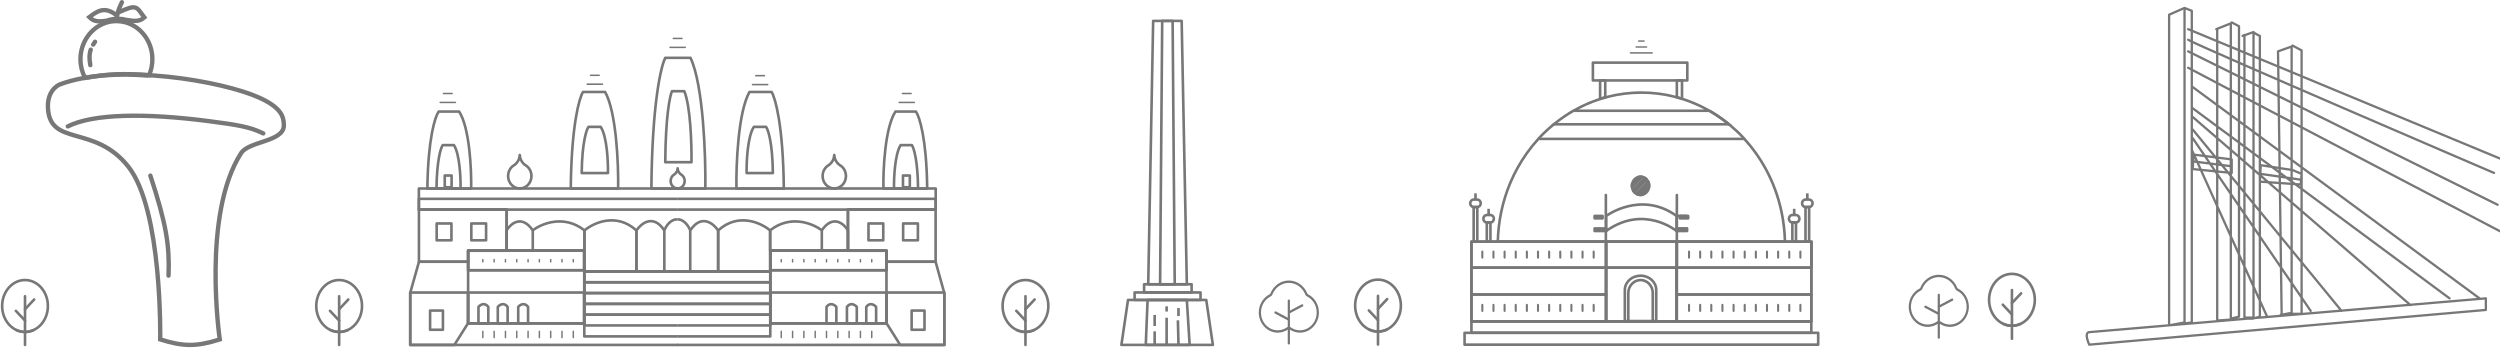 <svg width="1899" height="264" viewBox="0 0 1899 264" fill="none" xmlns="http://www.w3.org/2000/svg">
    <path
        d="M993.484 223.492C993.293 223.396 993.142 223.229 993.061 223.021C991.901 220.076 989.948 217.56 987.447 215.791C984.947 214.022 982.011 213.078 979.008 213.078C976.005 213.078 973.069 214.022 970.568 215.791C968.068 217.56 966.115 220.076 964.955 223.021C964.874 223.229 964.723 223.396 964.532 223.492C962.041 224.716 959.93 226.67 958.446 229.124C956.962 231.578 956.166 234.431 956.152 237.349C956.131 245.598 962.42 252.48 970.171 252.689C972.99 252.768 975.769 251.961 978.159 250.369V260.795C978.159 261.033 978.248 261.262 978.407 261.431C978.566 261.6 978.781 261.695 979.006 261.695C979.23 261.695 979.445 261.6 979.604 261.431C979.763 261.262 979.852 261.033 979.852 260.795V250.369C982.134 251.893 984.775 252.699 987.47 252.694H987.842C995.592 252.484 1001.88 245.603 1001.86 237.353C1001.85 234.435 1001.05 231.582 999.568 229.127C998.085 226.672 995.974 224.717 993.484 223.492ZM987.798 250.893C985.177 250.972 982.599 250.177 980.423 248.621C980.245 248.495 980.053 248.393 979.852 248.317V237.947L989.542 232.797C989.743 232.69 989.895 232.502 989.966 232.276C990.037 232.049 990.021 231.802 989.92 231.588C989.82 231.374 989.644 231.212 989.431 231.136C989.218 231.061 988.985 231.078 988.784 231.185L979.852 235.936V228.39C979.852 228.152 979.763 227.923 979.604 227.754C979.445 227.585 979.23 227.49 979.006 227.49C978.781 227.49 978.566 227.585 978.407 227.754C978.248 227.923 978.159 228.152 978.159 228.39V241.336L969.227 236.586C969.026 236.479 968.794 236.462 968.581 236.537C968.368 236.613 968.191 236.775 968.091 236.989C967.99 237.202 967.974 237.45 968.045 237.676C968.116 237.903 968.269 238.09 968.47 238.197L978.159 243.348V248.317C977.958 248.393 977.766 248.495 977.588 248.621C975.413 250.178 972.834 250.973 970.213 250.893C967.345 250.817 964.586 249.709 962.386 247.751C960.186 245.793 958.674 243.101 958.096 240.112C957.519 237.124 957.911 234.016 959.207 231.294C960.504 228.572 962.629 226.398 965.236 225.125C965.81 224.842 966.264 224.34 966.506 223.719C967.537 221.099 969.273 218.862 971.495 217.289C973.718 215.716 976.329 214.876 978.999 214.876C981.67 214.876 984.28 215.716 986.503 217.289C988.726 218.862 990.462 221.099 991.493 223.719C991.735 224.34 992.188 224.842 992.762 225.125C995.369 226.398 997.494 228.571 998.79 231.291C1000.09 234.011 1000.48 237.118 999.904 240.106C999.329 243.094 997.819 245.786 995.62 247.745C993.422 249.704 990.665 250.814 987.798 250.893Z"
        fill="#777777" />
    <path
        d="M1046.73 251.838C1056.33 251.838 1064.11 243.012 1064.11 232.124C1064.11 221.236 1056.33 212.41 1046.73 212.41C1037.13 212.41 1029.35 221.236 1029.35 232.124C1029.35 243.012 1037.13 251.838 1046.73 251.838Z"
        stroke="#777777" stroke-width="2" />
    <path d="M1046.73 224.731V251.838" stroke="#777777" stroke-width="2" stroke-linecap="round"
        stroke-linejoin="round" />
    <path
        d="M1053.68 250.198C1051.51 251.28 1049.13 251.839 1046.73 251.838C1044.33 251.839 1041.96 251.279 1039.78 250.198"
        stroke="#777777" stroke-width="2" />
    <path d="M1046.73 251.838V261.695M1046.73 234.588L1053.68 227.195M1046.73 243.213L1039.78 235.82" stroke="#777777"
        stroke-width="2" stroke-linecap="round" stroke-linejoin="round" />
    <path
        d="M1487.19 219.114C1487 219.019 1486.84 218.851 1486.76 218.644C1485.6 215.698 1483.65 213.183 1481.15 211.414C1478.65 209.645 1475.71 208.701 1472.71 208.701C1469.71 208.701 1466.77 209.645 1464.27 211.414C1461.77 213.183 1459.82 215.698 1458.66 218.644C1458.58 218.851 1458.43 219.019 1458.23 219.114C1455.74 220.338 1453.63 222.292 1452.15 224.746C1450.66 227.2 1449.87 230.053 1449.86 232.971C1449.83 241.221 1456.12 248.102 1463.87 248.312C1466.69 248.391 1469.47 247.584 1471.86 245.991V256.417C1471.86 256.656 1471.95 256.885 1472.11 257.054C1472.27 257.222 1472.48 257.317 1472.71 257.317C1472.93 257.317 1473.15 257.222 1473.31 257.054C1473.47 256.885 1473.56 256.656 1473.56 256.417V245.991C1475.84 247.515 1478.48 248.321 1481.17 248.316H1481.55C1489.29 248.107 1495.58 241.225 1495.56 232.976C1495.55 230.058 1494.75 227.204 1493.27 224.749C1491.79 222.294 1489.68 220.339 1487.19 219.114ZM1481.5 246.516C1478.88 246.594 1476.3 245.8 1474.13 244.243C1473.95 244.117 1473.76 244.015 1473.56 243.939V233.57L1483.24 228.419C1483.45 228.312 1483.6 228.125 1483.67 227.898C1483.74 227.672 1483.72 227.424 1483.62 227.211C1483.52 226.997 1483.35 226.834 1483.13 226.759C1482.92 226.683 1482.69 226.701 1482.49 226.808L1473.56 231.558V224.013C1473.56 223.774 1473.47 223.545 1473.31 223.376C1473.15 223.208 1472.93 223.113 1472.71 223.113C1472.48 223.113 1472.27 223.208 1472.11 223.376C1471.95 223.545 1471.86 223.774 1471.86 224.013V236.959L1462.93 232.208C1462.73 232.102 1462.5 232.084 1462.28 232.16C1462.07 232.235 1461.89 232.398 1461.79 232.611C1461.69 232.825 1461.68 233.072 1461.75 233.299C1461.82 233.525 1461.97 233.713 1462.17 233.82L1471.86 238.971V243.939C1471.66 244.015 1471.47 244.117 1471.29 244.243C1469.12 245.801 1466.54 246.595 1463.92 246.516C1461.05 246.439 1458.29 245.331 1456.09 243.374C1453.89 241.416 1452.38 238.723 1451.8 235.735C1451.22 232.746 1451.61 229.638 1452.91 226.916C1454.21 224.195 1456.33 222.021 1458.94 220.748C1459.51 220.465 1459.97 219.963 1460.21 219.341C1461.24 216.722 1462.98 214.485 1465.2 212.911C1467.42 211.338 1470.03 210.498 1472.7 210.498C1475.37 210.498 1477.98 211.338 1480.21 212.911C1482.43 214.485 1484.17 216.722 1485.2 219.341C1485.44 219.963 1485.89 220.465 1486.47 220.748C1489.07 222.02 1491.2 224.193 1492.49 226.913C1493.79 229.634 1494.18 232.741 1493.61 235.729C1493.03 238.716 1491.52 241.409 1489.32 243.368C1487.13 245.326 1484.37 246.436 1481.5 246.516Z"
        fill="#777777" />
    <path
        d="M1528.27 247.46C1537.87 247.46 1545.65 238.634 1545.65 227.746C1545.65 216.859 1537.87 208.032 1528.27 208.032C1518.68 208.032 1510.9 216.859 1510.9 227.746C1510.9 238.634 1518.68 247.46 1528.27 247.46Z"
        stroke="#777777" stroke-width="2" />
    <path d="M1528.27 220.353V247.46" stroke="#777777" stroke-width="2" stroke-linecap="round"
        stroke-linejoin="round" />
    <path
        d="M1535.23 245.82C1533.05 246.901 1530.68 247.461 1528.27 247.46C1525.87 247.461 1523.5 246.901 1521.32 245.82"
        stroke="#777777" stroke-width="2" />
    <path d="M1528.27 247.46V257.317M1528.27 230.21L1535.23 222.818M1528.27 238.835L1521.32 231.442" stroke="#777777"
        stroke-width="2" stroke-linecap="round" stroke-linejoin="round" />
    <path
        d="M778.943 252.138C788.541 252.138 796.322 243.312 796.322 232.424C796.322 221.537 788.541 212.71 778.943 212.71C769.345 212.71 761.563 221.537 761.563 232.424C761.563 243.312 769.345 252.138 778.943 252.138Z"
        stroke="#777777" stroke-width="2" />
    <path d="M778.943 225.031V252.138" stroke="#777777" stroke-width="2" stroke-linecap="round"
        stroke-linejoin="round" />
    <path
        d="M785.894 250.498C783.718 251.579 781.345 252.139 778.942 252.138C776.54 252.139 774.167 251.579 771.99 250.498"
        stroke="#777777" stroke-width="2" />
    <path d="M778.942 252.138V261.995M778.942 234.888L785.894 227.496M778.942 243.513L771.99 236.12" stroke="#777777"
        stroke-width="2" stroke-linecap="round" stroke-linejoin="round" />
    <path
        d="M257.613 252.143C267.211 252.143 274.992 243.317 274.992 232.429C274.992 221.542 267.211 212.716 257.613 212.716C248.014 212.716 240.233 221.542 240.233 232.429C240.233 243.317 248.014 252.143 257.613 252.143Z"
        stroke="#777777" stroke-width="2" />
    <path d="M257.613 225.037V252.143" stroke="#777777" stroke-width="2" stroke-linecap="round"
        stroke-linejoin="round" />
    <path
        d="M264.565 250.503C262.388 251.585 260.015 252.145 257.613 252.143C255.211 252.144 252.838 251.585 250.661 250.503"
        stroke="#777777" stroke-width="2" />
    <path d="M257.613 252.143V262M257.613 234.893L264.565 227.501M257.613 243.518L250.661 236.126" stroke="#777777"
        stroke-width="2" stroke-linecap="round" stroke-linejoin="round" />
    <path
        d="M19.001 252.143C28.599 252.143 36.38 243.317 36.38 232.429C36.38 221.542 28.599 212.716 19.001 212.716C9.402 212.716 1.621 221.542 1.621 232.429C1.621 243.317 9.402 252.143 19.001 252.143Z"
        stroke="#777777" stroke-width="2" />
    <path d="M19 225.037V252.143" stroke="#777777" stroke-width="2" stroke-linecap="round"
        stroke-linejoin="round" />
    <path
        d="M25.952 250.503C23.776 251.585 21.403 252.145 19.001 252.143C16.598 252.145 14.225 251.585 12.049 250.503"
        stroke="#777777" stroke-width="2" />
    <path d="M19.001 252.143V262M19.001 234.894L25.952 227.501M19.001 243.518L12.049 236.126" stroke="#777777"
        stroke-width="2" stroke-linecap="round" stroke-linejoin="round" />
    <path
        d="M88.54 14.296C88.883 14.283 89.228 14.276 89.575 14.276C91.878 14.276 94.115 14.578 96.252 15.148C102.898 16.281 106.164 16.304 109.662 13.244C103.409 5.205 104.506 2.625 89.492 9.646M88.54 14.296C85.91 14.4 83.376 14.898 80.987 15.736C74.071 16.724 71.078 16.253 67.833 12.987C76.16 6.548 80.8 5.671 88.993 11.853M88.54 14.296C88.691 13.422 88.839 12.616 88.993 11.853M88.993 11.853C89.149 11.082 89.311 10.355 89.492 9.646M89.492 9.646C90.129 7.15 90.992 4.878 92.581 1.69"
        stroke="#777777" stroke-width="3.326" stroke-linecap="round" />
    <path
        d="M70.781 33.871C71.2 33.175 71.672 32.461 72.199 31.718M68.926 37.727C67.705 41.203 67.763 44.656 68.604 49.47M64.59 59.099C62.383 54.922 61.124 50.104 61.124 44.976C61.124 32.17 68.971 21.306 79.846 17.491C82.235 16.653 84.769 16.155 87.398 16.051C87.742 16.037 88.087 16.03 88.434 16.03C90.737 16.03 92.975 16.333 95.112 16.902C106.966 20.06 115.743 31.431 115.743 44.976C115.743 49.307 114.846 53.417 113.237 57.106C92.959 55.633 82.345 56.131 64.59 59.099Z"
        stroke="#777777" stroke-width="3.326" stroke-linecap="round" />
    <path
        d="M51.53 95.998C70.448 86.448 109.723 85.595 159.464 92.126C180.501 94.889 189.814 96.353 199.964 101.329M114.223 133.401C126.209 169.986 128.924 186.204 128.022 209.355M63.264 59.387C81.019 56.419 91.633 55.921 111.911 57.394M36.386 80.9C36.246 74.237 38.714 67.499 45.178 64.224C89.12 47.568 169.429 61.63 197.082 74.245C214.003 81.963 215.62 88.857 215.62 95.496C215.225 107.756 189.045 107.134 183.135 116.332C153.096 163.088 166.927 257.828 166.927 257.828C149.274 263.401 139.351 263.378 121.695 257.828C121.695 257.828 123.454 159.582 97.565 126.7C71.677 93.817 37.039 112.112 36.386 80.9Z"
        stroke="#777777" stroke-width="3.326" stroke-linecap="round" />
    <path
        d="M524.499 43.924C534.333 64.738 536.109 118.806 535.767 143.238H494.792C495.338 78.597 502.076 50.095 505.377 43.924H524.499Z"
        stroke="#777777" stroke-width="2" stroke-linejoin="round" />
    <path
        d="M519.774 69.269C524.558 80.571 525.422 109.931 525.256 123.199H505.322C505.588 88.097 508.866 72.619 510.471 69.269H519.774Z"
        stroke="#777777" stroke-width="2" stroke-linejoin="round" />
    <rect x="508.37" y="35.378" width="12.748" height="1.179" rx="0.589" fill="#777777" />
    <rect x="445.464" y="63.374" width="12.748" height="1.179" rx="0.589" fill="#777777" />
    <rect x="571" y="63.669" width="12.748" height="1.179" rx="0.589" fill="#777777" />
    <rect x="355.573" y="190.297" width="88.24" height="55.352" stroke="#777777" stroke-width="2"
        stroke-linejoin="round" />
    <rect x="355.573" y="222.202" width="88.059" height="23.447" stroke="#777777" stroke-width="2"
        stroke-linejoin="round" />
    <rect x="355.573" y="190.297" width="88.059" height="14.985" stroke="#777777" stroke-width="2"
        stroke-linejoin="round" />
    <path d="M318.235 198.818V159.207H384.9V190.489H355.658V198.818H318.235Z" stroke="#777777" stroke-width="2"
        stroke-linejoin="round" />
    <rect x="331.697" y="169.738" width="11.218" height="12.798" stroke="#777777" stroke-width="2"
        stroke-linejoin="round" />
    <rect x="358.016" y="169.738" width="11.218" height="12.798" stroke="#777777" stroke-width="2"
        stroke-linejoin="round" />
    <path d="M514.529 255.519H443.826V190.299H384.776V159.168H318.178V143.184H514.529" stroke="#777777" stroke-width="2"
        stroke-linejoin="round" />
    <path d="M514.529 151.036H318.178V159.208H514.529" stroke="#777777" stroke-width="2" stroke-linejoin="round" />
    <path d="M514.499 206.204H443.84V214.405H514.499" stroke="#777777" stroke-width="2" stroke-linejoin="round" />
    <path d="M514.499 214.404H443.84V222.605H514.499" stroke="#777777" stroke-width="2" stroke-linejoin="round" />
    <path d="M514.499 222.605H443.84V230.806H514.499" stroke="#777777" stroke-width="2" stroke-linejoin="round" />
    <path d="M514.499 230.805H443.84V239.006H514.499" stroke="#777777" stroke-width="2" stroke-linejoin="round" />
    <path d="M514.499 239.005H443.84V247.206H514.499" stroke="#777777" stroke-width="2" stroke-linejoin="round" />
    <rect x="326.686" y="235.906" width="9.768" height="14.575" stroke="#777777" stroke-width="2"
        stroke-linejoin="round" />
    <path
        d="M404.693 174.981V190.333M404.693 174.981C396.243 162.699 387.93 169.864 384.83 174.981V190.333H404.693M404.693 174.981C411.309 169.864 428.42 162.699 443.939 174.981V190.333H404.693"
        stroke="#777777" stroke-width="2" stroke-linejoin="round" />
    <path d="M483.43 175.065C468.243 161.156 450.775 169.27 443.939 175.065V206.156H483.43V175.065Z" stroke="#777777"
        stroke-width="2" stroke-linejoin="round" />
    <path
        d="M504.629 175.066C496.204 162.217 486.985 169.712 483.429 175.066V206.157H504.629M504.629 175.066V206.157M504.629 175.066C505.691 172.168 509.146 166.431 514.467 166.667M504.629 206.157H514.467"
        stroke="#777777" stroke-width="2" stroke-linejoin="round" />
    <path
        d="M514.744 262.002H311.612C311.612 249.821 311.612 224.841 311.612 222.365L318.263 198.789H355.675V205.272H443.939V206.157H514.467"
        stroke="#777777" stroke-width="2" stroke-linejoin="round" />
    <path d="M355.536 222.217H311.612V262.002H345.144L355.536 245.499V222.217Z" stroke="#777777" stroke-width="2"
        stroke-linejoin="round" />
    <path d="M363.434 233.121V245.646H370.916V233.121C368.145 229.349 364.773 231.549 363.434 233.121Z" stroke="#777777"
        stroke-width="2" stroke-linejoin="round" />
    <path d="M378.122 233.121V245.646H385.604V233.121C382.833 229.349 379.461 231.549 378.122 233.121Z" stroke="#777777"
        stroke-width="2" stroke-linejoin="round" />
    <path d="M393.641 233.121V245.646H401.123V233.121C398.352 229.349 394.98 231.549 393.641 233.121Z" stroke="#777777"
        stroke-width="2" stroke-linejoin="round" />
    <rect x="366.206" y="251.098" width="1.109" height="5.894" rx="0.554" fill="#777777" />
    <rect x="374.796" y="251.098" width="1.109" height="5.894" rx="0.554" fill="#777777" />
    <rect x="383.387" y="251.098" width="1.109" height="5.894" rx="0.554" fill="#777777" />
    <rect x="391.978" y="251.098" width="1.109" height="5.894" rx="0.554" fill="#777777" />
    <rect x="400.569" y="251.098" width="1.109" height="5.894" rx="0.554" fill="#777777" />
    <rect x="409.16" y="251.098" width="1.109" height="5.894" rx="0.554" fill="#777777" />
    <rect x="417.751" y="251.098" width="1.109" height="5.894" rx="0.554" fill="#777777" />
    <rect x="426.342" y="251.098" width="1.109" height="5.894" rx="0.554" fill="#777777" />
    <rect x="434.932" y="251.098" width="1.109" height="5.894" rx="0.554" fill="#777777" />
    <rect x="366.206" y="196.579" width="1.109" height="2.947" rx="0.554" fill="#777777" />
    <rect x="374.796" y="196.579" width="1.109" height="2.947" rx="0.554" fill="#777777" />
    <rect x="383.387" y="196.579" width="1.109" height="2.947" rx="0.554" fill="#777777" />
    <rect x="391.978" y="196.579" width="1.109" height="2.947" rx="0.554" fill="#777777" />
    <rect x="400.569" y="196.579" width="1.109" height="2.947" rx="0.554" fill="#777777" />
    <rect x="409.16" y="196.579" width="1.109" height="2.947" rx="0.554" fill="#777777" />
    <rect x="417.751" y="196.579" width="1.109" height="2.947" rx="0.554" fill="#777777" />
    <rect x="426.342" y="196.579" width="1.109" height="2.947" rx="0.554" fill="#777777" />
    <rect x="434.932" y="196.579" width="1.109" height="2.947" rx="0.554" fill="#777777" />
    <path
        d="M348.747 84.74C356.728 96.999 358.169 128.847 357.892 143.238H324.637C325.08 105.162 330.549 88.374 333.228 84.74H348.747Z"
        stroke="#777777" stroke-width="2" stroke-linejoin="round" />
    <path
        d="M459.641 69.857C468.279 85.236 469.839 125.185 469.539 143.238H433.547C434.027 95.476 439.945 74.417 442.845 69.857H459.641Z"
        stroke="#777777" stroke-width="2" stroke-linejoin="round" />
    <path
        d="M344.813 110.231C349.199 117.149 349.99 135.118 349.838 143.238H331.565C331.809 121.755 334.814 112.282 336.286 110.231H344.813Z"
        stroke="#777777" stroke-width="2" stroke-linejoin="round" />
    <path
        d="M456.313 96.381C461.097 103.73 461.961 122.822 461.795 131.45H441.86C442.126 108.624 445.404 98.56 447.01 96.381H456.313Z"
        stroke="#777777" stroke-width="2" stroke-linejoin="round" />
    <rect x="337.83" y="133.334" width="5.205" height="8.904" stroke="#777777" stroke-width="2"
        stroke-linejoin="round" />
    <rect x="333.781" y="77.225" width="12.748" height="1.179" rx="0.589" fill="#777777" />
    <rect x="336.276" y="70.447" width="7.759" height="1.179" rx="0.589" fill="#777777" />
    <rect width="88.24" height="55.352" transform="matrix(-1 0 0 1 673.362 190.297)" stroke="#777777"
        stroke-width="2" stroke-linejoin="round" />
    <rect width="88.059" height="23.447" transform="matrix(-1 0 0 1 673.362 222.202)" stroke="#777777"
        stroke-width="2" stroke-linejoin="round" />
    <rect width="88.059" height="14.985" transform="matrix(-1 0 0 1 673.362 190.297)" stroke="#777777"
        stroke-width="2" stroke-linejoin="round" />
    <path d="M710.699 198.818V159.207H644.035V190.489H673.277V198.818H710.699Z" stroke="#777777" stroke-width="2"
        stroke-linejoin="round" />
    <rect width="11.218" height="12.798" transform="matrix(-1 0 0 1 697.238 169.738)" stroke="#777777"
        stroke-width="2" stroke-linejoin="round" />
    <rect width="11.218" height="12.798" transform="matrix(-1 0 0 1 670.919 169.738)" stroke="#777777"
        stroke-width="2" stroke-linejoin="round" />
    <path d="M514.407 255.519H585.11V190.299H644.16V159.168H710.757V143.184H514.407" stroke="#777777" stroke-width="2"
        stroke-linejoin="round" />
    <path d="M514.407 151.036H710.757V159.208H514.407" stroke="#777777" stroke-width="2" stroke-linejoin="round" />
    <path d="M514.436 206.204H585.094V214.405H514.436" stroke="#777777" stroke-width="2" stroke-linejoin="round" />
    <path d="M514.436 214.404H585.094V222.605H514.436" stroke="#777777" stroke-width="2" stroke-linejoin="round" />
    <path d="M514.436 222.605H585.094V230.806H514.436" stroke="#777777" stroke-width="2" stroke-linejoin="round" />
    <path d="M514.436 230.805H585.094V239.006H514.436" stroke="#777777" stroke-width="2" stroke-linejoin="round" />
    <path d="M514.436 239.005H585.094V247.206H514.436" stroke="#777777" stroke-width="2" stroke-linejoin="round" />
    <rect x="-1" y="1" width="9.768" height="14.575" transform="matrix(-1 0 0 1 701.248 234.906)" stroke="#777777"
        stroke-width="2" stroke-linejoin="round" />
    <path
        d="M624.242 174.981V190.333M624.242 174.981C632.691 162.699 641.004 169.864 644.105 174.981V190.333H624.242M624.242 174.981C617.626 169.864 600.514 162.699 584.995 174.981V190.333H624.242"
        stroke="#777777" stroke-width="2" stroke-linejoin="round" />
    <path d="M545.506 175.065C560.692 161.156 578.161 169.27 584.996 175.065V206.156H545.506V175.065Z" stroke="#777777"
        stroke-width="2" stroke-linejoin="round" />
    <path
        d="M524.306 175.066C532.73 162.217 541.949 169.712 545.506 175.066V206.157H524.306M524.306 175.066V206.157M524.306 175.066C523.243 172.168 519.789 166.431 514.468 166.667M524.306 206.157H514.468"
        stroke="#777777" stroke-width="2" stroke-linejoin="round" />
    <path
        d="M717.323 222.365C717.323 224.841 717.323 249.821 717.323 262.002H514.19M514.467 206.157H584.996V205.272H673.26V198.789H710.672L717.184 222.218"
        stroke="#777777" stroke-width="2" stroke-linejoin="round" />
    <path d="M673.398 222.217H717.323V262.002H683.791L673.398 245.499V222.217Z" stroke="#777777" stroke-width="2"
        stroke-linejoin="round" />
    <path d="M665.501 233.121V245.646H658.019V233.121C660.79 229.349 664.162 231.549 665.501 233.121Z" stroke="#777777"
        stroke-width="2" stroke-linejoin="round" />
    <path d="M650.813 233.121V245.646H643.331V233.121C646.102 229.349 649.474 231.549 650.813 233.121Z" stroke="#777777"
        stroke-width="2" stroke-linejoin="round" />
    <path d="M635.294 233.121V245.646H627.812V233.121C630.583 229.349 633.955 231.549 635.294 233.121Z" stroke="#777777"
        stroke-width="2" stroke-linejoin="round" />
    <rect width="1.109" height="5.894" rx="0.554" transform="matrix(-1 0 0 1 662.729 251.098)" fill="#777777" />
    <rect width="1.109" height="5.894" rx="0.554" transform="matrix(-1 0 0 1 654.138 251.098)" fill="#777777" />
    <rect width="1.109" height="5.894" rx="0.554" transform="matrix(-1 0 0 1 645.547 251.098)" fill="#777777" />
    <rect width="1.109" height="5.894" rx="0.554" transform="matrix(-1 0 0 1 636.957 251.098)" fill="#777777" />
    <rect width="1.109" height="5.894" rx="0.554" transform="matrix(-1 0 0 1 628.366 251.098)" fill="#777777" />
    <rect width="1.109" height="5.894" rx="0.554" transform="matrix(-1 0 0 1 619.775 251.098)" fill="#777777" />
    <rect width="1.109" height="5.894" rx="0.554" transform="matrix(-1 0 0 1 611.184 251.098)" fill="#777777" />
    <rect width="1.109" height="5.894" rx="0.554" transform="matrix(-1 0 0 1 602.593 251.098)" fill="#777777" />
    <rect width="1.109" height="5.894" rx="0.554" transform="matrix(-1 0 0 1 594.002 251.098)" fill="#777777" />
    <rect width="1.109" height="2.947" rx="0.554" transform="matrix(-1 0 0 1 662.729 196.579)" fill="#777777" />
    <rect width="1.109" height="2.947" rx="0.554" transform="matrix(-1 0 0 1 654.138 196.579)" fill="#777777" />
    <rect width="1.109" height="2.947" rx="0.554" transform="matrix(-1 0 0 1 645.547 196.579)" fill="#777777" />
    <rect width="1.109" height="2.947" rx="0.554" transform="matrix(-1 0 0 1 636.957 196.579)" fill="#777777" />
    <rect width="1.109" height="2.947" rx="0.554" transform="matrix(-1 0 0 1 628.366 196.579)" fill="#777777" />
    <rect width="1.109" height="2.947" rx="0.554" transform="matrix(-1 0 0 1 619.775 196.579)" fill="#777777" />
    <rect width="1.109" height="2.947" rx="0.554" transform="matrix(-1 0 0 1 611.184 196.579)" fill="#777777" />
    <rect width="1.109" height="2.947" rx="0.554" transform="matrix(-1 0 0 1 602.593 196.579)" fill="#777777" />
    <rect width="1.109" height="2.947" rx="0.554" transform="matrix(-1 0 0 1 594.002 196.579)" fill="#777777" />
    <path
        d="M680.188 84.74C672.207 96.999 670.766 128.847 671.043 143.238H704.298C703.854 105.162 698.386 88.374 695.707 84.74H680.188Z"
        stroke="#777777" stroke-width="2" stroke-linejoin="round" />
    <path
        d="M569.294 69.857C560.656 85.236 559.096 125.185 559.396 143.238H595.388C594.908 95.476 588.99 74.417 586.09 69.857H569.294Z"
        stroke="#777777" stroke-width="2" stroke-linejoin="round" />
    <path
        d="M684.122 110.231C679.736 117.149 678.944 135.118 679.097 143.238H697.37C697.126 121.755 694.121 112.282 692.649 110.231H684.122Z"
        stroke="#777777" stroke-width="2" stroke-linejoin="round" />
    <path
        d="M572.622 96.381C567.838 103.73 566.974 122.822 567.14 131.45H587.074C586.808 108.624 583.53 98.56 581.925 96.381H572.622Z"
        stroke="#777777" stroke-width="2" stroke-linejoin="round" />
    <rect x="-1" y="1" width="5.205" height="8.904" transform="matrix(-1 0 0 1 690.105 132.334)" stroke="#777777"
        stroke-width="2" stroke-linejoin="round" />
    <rect width="12.748" height="1.179" rx="0.589" transform="matrix(-1 0 0 1 695.154 77.225)" fill="#777777" />
    <rect width="7.759" height="1.179" rx="0.589" transform="matrix(-1 0 0 1 692.658 70.447)" fill="#777777" />
    <rect x="510.864" y="28.6" width="7.759" height="1.179" rx="0.589" fill="#777777" />
    <rect x="447.958" y="56.596" width="7.759" height="1.179" rx="0.589" fill="#777777" />
    <rect x="573.495" y="56.891" width="7.759" height="1.179" rx="0.589" fill="#777777" />
    <path
        d="M390.052 125.77C387.59 127.445 385.958 130.379 385.958 133.718C385.958 138.924 389.927 143.145 394.823 143.145C399.719 143.145 403.688 138.924 403.688 133.718C403.688 130.417 402.093 127.512 399.678 125.828C399.412 125.681 399.154 125.52 398.904 125.346L398.17 124.777C396.218 123.101 394.935 120.578 394.813 117.734C394.692 120.587 393.401 123.117 391.439 124.793L390.639 125.404C390.448 125.533 390.252 125.656 390.052 125.77Z"
        stroke="#777777" stroke-width="2" stroke-linejoin="round" />
    <path
        d="M628.946 125.77C626.484 127.445 624.851 130.379 624.851 133.718C624.851 138.924 628.821 143.145 633.717 143.145C638.613 143.145 642.582 138.924 642.582 133.718C642.582 130.417 640.987 127.512 638.572 125.828C638.306 125.681 638.047 125.52 637.798 125.346L637.063 124.777C635.112 123.101 633.829 120.578 633.707 117.734C633.585 120.587 632.295 123.117 630.332 124.793L629.533 125.404C629.342 125.533 629.146 125.656 628.946 125.77Z"
        stroke="#777777" stroke-width="2" stroke-linejoin="round" />
    <path
        d="M511.875 132.695C510.394 133.703 509.412 135.467 509.412 137.475C509.412 140.607 511.8 143.146 514.745 143.146C517.69 143.146 520.077 140.607 520.077 137.475C520.077 135.49 519.118 133.743 517.665 132.73C517.505 132.641 517.349 132.545 517.199 132.44L516.758 132.098C515.584 131.089 514.812 129.572 514.739 127.862C514.666 129.578 513.889 131.099 512.709 132.108L512.228 132.475C512.113 132.553 511.996 132.626 511.875 132.695Z"
        stroke="#777777" stroke-width="2" stroke-linejoin="round" />
    <path d="M921.303 261.992H851.802L856.837 227.853H916.268L921.303 261.992Z" stroke="#777777" stroke-width="2"
        stroke-miterlimit="10" stroke-linejoin="round" />
    <path d="M911.915 222.155H861.845V227.853H911.915V222.155Z" stroke="#777777" stroke-width="2" stroke-miterlimit="10"
        stroke-linejoin="round" />
    <path d="M905.149 215.941H869.061V222.155H905.149V215.941Z" stroke="#777777" stroke-width="2" stroke-miterlimit="10"
        stroke-linejoin="round" />
    <path d="M875.935 15.88H897.592L901.523 215.942H872.193L875.935 15.88Z" stroke="#777777" stroke-width="2"
        stroke-miterlimit="10" stroke-linejoin="round" />
    <path d="M882.81 15.88L881.203 215.942H892.323L890.716 15.88H882.81Z" stroke="#777777" stroke-width="2"
        stroke-miterlimit="10" stroke-linejoin="round" />
    <path d="M903.658 261.992H870.326L871.699 227.853H901.522L903.658 261.992Z" stroke="#777777" stroke-width="2"
        stroke-miterlimit="10" stroke-linejoin="round" />
    <path d="M894.728 243.314L895.186 261.992" stroke="#777777" stroke-width="2" stroke-miterlimit="10"
        stroke-linejoin="round" />
    <path d="M886.167 241.367V261.992" stroke="#777777" stroke-width="2" stroke-miterlimit="10"
        stroke-linejoin="round" />
    <path d="M877.083 251.674V261.991" stroke="#777777" stroke-width="2" stroke-miterlimit="10"
        stroke-linejoin="round" />
    <path d="M877.083 239.248V247.618" stroke="#777777" stroke-width="2" stroke-miterlimit="10"
        stroke-linejoin="round" />
    <path d="M886.167 232.672V236.652" stroke="#777777" stroke-width="2" stroke-miterlimit="10"
        stroke-linejoin="round" />
    <path d="M895.187 233.97V240.059" stroke="#777777" stroke-width="2" stroke-miterlimit="10"
        stroke-linejoin="round" />
    <path d="M1375.87 183.568H1117.7V244.123H1375.87V183.568Z" stroke="#777777" stroke-width="2" stroke-miterlimit="10"
        stroke-linejoin="round" />
    <path d="M1220.06 183.568H1117.7V203.324H1220.06V183.568Z" stroke="#777777" stroke-width="2" stroke-miterlimit="10"
        stroke-linejoin="round" />
    <path d="M1220.06 203.323H1117.7V223.715H1220.06V203.323Z" stroke="#777777" stroke-width="2" stroke-miterlimit="10"
        stroke-linejoin="round" />
    <path d="M1220.06 223.714H1117.7V244.106H1220.06V223.714Z" stroke="#777777" stroke-width="2" stroke-miterlimit="10"
        stroke-linejoin="round" />
    <path d="M1376.1 183.551H1273.74V203.307H1376.1V183.551Z" stroke="#777777" stroke-width="2" stroke-miterlimit="10"
        stroke-linejoin="round" />
    <path d="M1375.87 203.323H1273.52V223.715H1375.87V203.323Z" stroke="#777777" stroke-width="2" stroke-miterlimit="10"
        stroke-linejoin="round" />
    <path d="M1375.87 223.714H1273.52V244.106H1375.87V223.714Z" stroke="#777777" stroke-width="2" stroke-miterlimit="10"
        stroke-linejoin="round" />
    <path d="M1273.52 203.323H1220.06V244.111H1273.52V203.323Z" stroke="#777777" stroke-width="2" stroke-miterlimit="10"
        stroke-linejoin="round" />
    <path d="M1281.68 47.569H1209.96V61.09H1281.68V47.569Z" stroke="#777777" stroke-width="2" stroke-miterlimit="10"
        stroke-linejoin="round" />
    <path d="M1273.73 73.892C1275.07 74.2 1276.37 74.611 1277.65 75.123V61.068H1273.73V73.892Z" stroke="#777777"
        stroke-width="2" stroke-miterlimit="10" stroke-linejoin="round" />
    <path d="M1219.35 73.892C1218.02 74.2 1216.72 74.611 1215.44 75.123V61.068H1219.35V73.892Z" stroke="#777777"
        stroke-width="2" stroke-miterlimit="10" stroke-linejoin="round" />
    <path
        d="M1355.85 183.568H1137.73C1137.82 179.713 1138.08 175.864 1138.53 172.037C1138.96 168.298 1139.59 164.599 1140.33 160.95C1141.94 153.327 1144.26 145.896 1147.27 138.771C1148.87 134.974 1150.67 131.272 1152.65 127.684C1154.77 123.851 1157.09 120.15 1159.61 116.598C1162.37 112.705 1165.35 109.002 1168.55 105.511H1325.01C1328.21 109.002 1331.2 112.705 1333.96 116.598C1336.47 120.15 1338.79 123.851 1340.91 127.684C1346.62 138.025 1350.78 149.246 1353.24 160.945C1354.01 164.592 1354.62 168.287 1355.05 172.031C1355.5 175.86 1355.77 179.711 1355.85 183.568Z"
        stroke="#777777" stroke-width="2" stroke-miterlimit="10" stroke-linejoin="round" />
    <path d="M1273.52 164.031H1281.51" stroke="#777777" stroke-width="2" stroke-miterlimit="10"
        stroke-linejoin="round" />
    <path d="M1273.52 175.477H1281.51V173.464H1273.52V175.477Z" stroke="#777777" stroke-width="2" stroke-miterlimit="10"
        stroke-linejoin="round" />
    <path d="M1220.06 175.477H1211.27V173.51H1220.06V175.477Z" stroke="#777777" stroke-width="2" stroke-miterlimit="10"
        stroke-linejoin="round" />
    <path d="M1318.4 98.832C1312.27 93.162 1305.58 88.231 1298.44 84.13" stroke="#777777" stroke-width="2"
        stroke-miterlimit="10" stroke-linejoin="round" />
    <path d="M1273.52 183.568H1220.06V203.324H1273.52V183.568Z" stroke="#777777" stroke-width="2" stroke-miterlimit="10"
        stroke-linejoin="round" />
    <path fill-rule="evenodd" clip-rule="evenodd"
        d="M1298.68 83.13C1282.73 74.047 1264.9 69.305 1246.8 69.333C1228.6 69.309 1210.69 74.097 1194.67 83.262L1191.41 85.13H1191.55C1187.42 87.69 1183.45 90.533 1179.66 93.639L1177.5 95.412H1180.3H1313.32H1316.11L1313.95 93.639C1310.16 90.531 1306.19 87.689 1302.06 85.13H1302.18L1299.82 83.782C1299.53 83.608 1299.23 83.434 1298.93 83.262L1298.7 83.13H1298.68ZM1294.51 83.13C1279.69 75.351 1263.36 71.307 1246.8 71.333L1246.8 71.333C1230.23 71.311 1213.9 75.355 1199.07 83.13H1294.51ZM1195.45 85.13H1298.16C1302.43 87.595 1306.54 90.362 1310.46 93.412H1183.15C1187.07 90.363 1191.18 87.596 1195.45 85.13Z"
        fill="#777777" />
    <path
        d="M1246.15 209.395C1252.73 209.395 1258.08 214.258 1258.08 220.252V243.864H1234.22V220.285C1234.22 214.286 1239.56 209.429 1246.16 209.429L1246.15 209.395Z"
        stroke="#777777" stroke-width="2" stroke-miterlimit="10" stroke-linejoin="round" />
    <path d="M1219.81 244.253V148.132V148.306V244.269V244.253Z" stroke="#777777" stroke-width="2" stroke-miterlimit="10"
        stroke-linejoin="round" />
    <path d="M1273.74 244.269V148.132V148.132V244.247V244.269Z" stroke="#777777" stroke-width="2" stroke-miterlimit="10"
        stroke-linejoin="round" />
    <path
        d="M1220.06 164.014C1220.06 164.014 1246.46 144.488 1273.52 164.014V175.46C1273.52 175.46 1248.75 155.013 1220.06 175.46V164.014Z"
        stroke="#777777" stroke-width="2" stroke-miterlimit="10" stroke-linejoin="round" />
    <path d="M1217.31 164.031H1211.27V165.836H1217.31V164.031Z" stroke="#777777" stroke-width="2" stroke-miterlimit="10"
        stroke-linejoin="round" />
    <path d="M1282.32 164.031H1275.99V165.836H1282.32V164.031Z" stroke="#777777" stroke-width="2" stroke-miterlimit="10"
        stroke-linejoin="round" />
    <path
        d="M1250.76 136.246L1241.53 146.057C1241.1 145.602 1240.73 145.083 1240.44 144.516L1249.3 135.082C1249.84 135.395 1250.33 135.786 1250.76 136.246Z"
        stroke="#777777" stroke-width="2" stroke-miterlimit="10" stroke-linejoin="round" />
    <path
        d="M1252.67 141.154C1252.67 141.59 1252.63 142.025 1252.55 142.453C1252.31 143.821 1251.69 145.079 1250.76 146.063C1249.84 147.047 1248.65 147.711 1247.37 147.968C1246.97 148.052 1246.56 148.094 1246.15 148.092C1245.71 148.091 1245.27 148.044 1244.84 147.952C1244.19 147.812 1243.56 147.565 1242.98 147.221C1242.45 146.908 1241.96 146.519 1241.53 146.063C1241.1 145.608 1240.73 145.089 1240.44 144.522C1239.9 143.491 1239.62 142.329 1239.62 141.149C1239.62 140.707 1239.66 140.267 1239.74 139.833C1239.99 138.473 1240.61 137.223 1241.53 136.243C1242.45 135.263 1243.63 134.599 1244.91 134.335C1245.32 134.254 1245.73 134.212 1246.15 134.211C1246.58 134.21 1247.02 134.255 1247.44 134.346C1248.7 134.619 1249.85 135.278 1250.76 136.241C1251.19 136.696 1251.55 137.215 1251.85 137.781C1252.17 138.396 1252.4 139.062 1252.53 139.755C1252.62 140.215 1252.67 140.684 1252.67 141.154Z"
        stroke="#777777" stroke-width="2" stroke-miterlimit="10" stroke-linejoin="round" />
    <path
        d="M1247.44 134.352L1239.74 142.532C1239.66 142.078 1239.62 141.617 1239.62 141.154C1239.62 140.713 1239.66 140.272 1239.73 139.839L1244.9 134.34C1245.31 134.259 1245.73 134.218 1246.14 134.217C1246.58 134.216 1247.01 134.261 1247.44 134.352Z"
        stroke="#777777" stroke-width="2" stroke-miterlimit="10" stroke-linejoin="round" />
    <path
        d="M1252.54 139.76L1244.84 147.951C1244.19 147.811 1243.56 147.565 1242.98 147.22L1251.85 137.787C1252.18 138.402 1252.41 139.068 1252.54 139.76Z"
        stroke="#777777" stroke-width="2" stroke-miterlimit="10" stroke-linejoin="round" />
    <path
        d="M1252.67 141.154C1252.67 141.59 1252.63 142.025 1252.55 142.453L1247.37 147.968C1246.97 148.052 1246.56 148.094 1246.15 148.092C1245.71 148.091 1245.27 148.044 1244.84 147.951L1252.54 139.76C1252.63 140.219 1252.67 140.686 1252.67 141.154Z"
        stroke="#777777" stroke-width="2" stroke-miterlimit="10" stroke-linejoin="round" />
    <path
        d="M1246.15 212.707C1248.61 212.707 1250.98 213.748 1252.72 215.601C1254.46 217.455 1255.44 219.969 1255.44 222.59V244.083H1236.86V222.618C1236.86 219.996 1237.84 217.482 1239.59 215.628C1241.33 213.773 1243.69 212.731 1246.16 212.729L1246.15 212.707Z"
        stroke="#777777" stroke-width="2" stroke-miterlimit="10" stroke-linejoin="round" />
    <path
        d="M1119.45 157.267H1122.11C1123.58 157.267 1124.78 155.996 1124.78 154.428V154.422C1124.78 152.854 1123.58 151.583 1122.11 151.583H1119.45C1117.97 151.583 1116.78 152.854 1116.78 154.422V154.428C1116.78 155.996 1117.97 157.267 1119.45 157.267Z"
        stroke="#777777" stroke-width="2" stroke-miterlimit="10" stroke-linejoin="round" />
    <path
        d="M1374.17 157.267H1371.51C1370.03 157.267 1368.84 155.996 1368.84 154.428V154.422C1368.84 152.854 1370.03 151.583 1371.51 151.583H1374.17C1375.64 151.583 1376.84 152.854 1376.84 154.422V154.428C1376.84 155.996 1375.64 157.267 1374.17 157.267Z"
        stroke="#777777" stroke-width="2" stroke-miterlimit="10" stroke-linejoin="round" />
    <path d="M1120.78 151.578V146.866" stroke="#777777" stroke-width="2" stroke-miterlimit="10"
        stroke-linejoin="round" />
    <path d="M1372.84 151.578V146.866" stroke="#777777" stroke-width="2" stroke-miterlimit="10"
        stroke-linejoin="round" />
    <path d="M1119.4 183.573H1122.16V157.268H1119.4V183.573Z" stroke="#777777" stroke-width="2" stroke-miterlimit="10"
        stroke-linejoin="round" />
    <path d="M1374.22 183.573H1371.46V157.268H1374.22V183.573Z" stroke="#777777" stroke-width="2" stroke-miterlimit="10"
        stroke-linejoin="round" />
    <path
        d="M1129.43 168.995H1132.09C1133.56 168.995 1134.76 167.724 1134.76 166.156V166.15C1134.76 164.582 1133.56 163.311 1132.09 163.311H1129.43C1127.96 163.311 1126.76 164.582 1126.76 166.15V166.156C1126.76 167.724 1127.96 168.995 1129.43 168.995Z"
        stroke="#777777" stroke-width="2" stroke-miterlimit="10" stroke-linejoin="round" />
    <path
        d="M1364.19 168.995H1361.53C1360.05 168.995 1358.86 167.724 1358.86 166.156V166.15C1358.86 164.582 1360.05 163.311 1361.53 163.311H1364.19C1365.66 163.311 1366.86 164.582 1366.86 166.15V166.156C1366.86 167.724 1365.66 168.995 1364.19 168.995Z"
        stroke="#777777" stroke-width="2" stroke-miterlimit="10" stroke-linejoin="round" />
    <path d="M1130.76 163.306V158.594" stroke="#777777" stroke-width="2" stroke-miterlimit="10"
        stroke-linejoin="round" />
    <path d="M1362.86 163.306V158.594" stroke="#777777" stroke-width="2" stroke-miterlimit="10"
        stroke-linejoin="round" />
    <path d="M1129.38 183.568H1132.14V168.99H1129.38V183.568Z" stroke="#777777" stroke-width="2" stroke-miterlimit="10"
        stroke-linejoin="round" />
    <path d="M1364.24 183.568H1361.48V168.99H1364.24V183.568Z" stroke="#777777" stroke-width="2" stroke-miterlimit="10"
        stroke-linejoin="round" />
    <path d="M1375.87 244.106H1117.7V252.747H1375.87V244.106Z" stroke="#777777" stroke-width="2" stroke-miterlimit="10"
        stroke-linejoin="round" />
    <path d="M1381.09 252.82H1112.49V261.81H1381.09V252.82Z" stroke="#777777" stroke-width="2" stroke-miterlimit="10"
        stroke-linejoin="round" />
    <rect x="1125.18" y="190.297" width="1.586" height="6.184" rx="0.793" fill="#777777" />
    <rect x="1133.64" y="190.297" width="1.586" height="6.184" rx="0.793" fill="#777777" />
    <rect x="1142.1" y="190.297" width="1.586" height="6.184" rx="0.793" fill="#777777" />
    <rect x="1150.56" y="190.297" width="1.586" height="6.184" rx="0.793" fill="#777777" />
    <rect x="1159.02" y="190.297" width="1.586" height="6.184" rx="0.793" fill="#777777" />
    <rect x="1167.47" y="190.297" width="1.586" height="6.184" rx="0.793" fill="#777777" />
    <rect x="1175.93" y="190.297" width="1.586" height="6.184" rx="0.793" fill="#777777" />
    <rect x="1184.39" y="190.297" width="1.586" height="6.184" rx="0.793" fill="#777777" />
    <rect x="1192.85" y="190.297" width="1.586" height="6.184" rx="0.793" fill="#777777" />
    <rect x="1201.31" y="190.297" width="1.586" height="6.184" rx="0.793" fill="#777777" />
    <rect x="1209.77" y="190.297" width="1.586" height="6.184" rx="0.793" fill="#777777" />
    <rect x="1125.18" y="230.776" width="1.586" height="6.184" rx="0.793" fill="#777777" />
    <rect x="1133.64" y="230.776" width="1.586" height="6.184" rx="0.793" fill="#777777" />
    <rect x="1142.1" y="230.776" width="1.586" height="6.184" rx="0.793" fill="#777777" />
    <rect x="1150.56" y="230.776" width="1.586" height="6.184" rx="0.793" fill="#777777" />
    <rect x="1159.02" y="230.776" width="1.586" height="6.184" rx="0.793" fill="#777777" />
    <rect x="1167.47" y="230.776" width="1.586" height="6.184" rx="0.793" fill="#777777" />
    <rect x="1175.93" y="230.776" width="1.586" height="6.184" rx="0.793" fill="#777777" />
    <rect x="1184.39" y="230.776" width="1.586" height="6.184" rx="0.793" fill="#777777" />
    <rect x="1192.85" y="230.776" width="1.586" height="6.184" rx="0.793" fill="#777777" />
    <rect x="1201.31" y="230.776" width="1.586" height="6.184" rx="0.793" fill="#777777" />
    <rect x="1209.77" y="230.776" width="1.586" height="6.184" rx="0.793" fill="#777777" />
    <rect x="1282.2" y="230.776" width="1.586" height="6.184" rx="0.793" fill="#777777" />
    <rect x="1290.66" y="230.776" width="1.586" height="6.184" rx="0.793" fill="#777777" />
    <rect x="1299.11" y="230.776" width="1.586" height="6.184" rx="0.793" fill="#777777" />
    <rect x="1307.57" y="230.776" width="1.586" height="6.184" rx="0.793" fill="#777777" />
    <rect x="1316.03" y="230.776" width="1.586" height="6.184" rx="0.793" fill="#777777" />
    <rect x="1324.49" y="230.776" width="1.586" height="6.184" rx="0.793" fill="#777777" />
    <rect x="1332.95" y="230.776" width="1.586" height="6.184" rx="0.793" fill="#777777" />
    <rect x="1341.41" y="230.776" width="1.586" height="6.184" rx="0.793" fill="#777777" />
    <rect x="1349.87" y="230.776" width="1.586" height="6.184" rx="0.793" fill="#777777" />
    <rect x="1358.33" y="230.776" width="1.586" height="6.184" rx="0.793" fill="#777777" />
    <rect x="1366.79" y="230.776" width="1.586" height="6.184" rx="0.793" fill="#777777" />
    <rect x="1282.2" y="190.297" width="1.586" height="6.184" rx="0.793" fill="#777777" />
    <rect x="1290.66" y="190.297" width="1.586" height="6.184" rx="0.793" fill="#777777" />
    <rect x="1299.11" y="190.297" width="1.586" height="6.184" rx="0.793" fill="#777777" />
    <rect x="1307.57" y="190.297" width="1.586" height="6.184" rx="0.793" fill="#777777" />
    <rect x="1316.03" y="190.297" width="1.586" height="6.184" rx="0.793" fill="#777777" />
    <rect x="1324.49" y="190.297" width="1.586" height="6.184" rx="0.793" fill="#777777" />
    <rect x="1332.95" y="190.297" width="1.586" height="6.184" rx="0.793" fill="#777777" />
    <rect x="1341.41" y="190.297" width="1.586" height="6.184" rx="0.793" fill="#777777" />
    <rect x="1349.87" y="190.297" width="1.586" height="6.184" rx="0.793" fill="#777777" />
    <rect x="1358.33" y="190.297" width="1.586" height="6.184" rx="0.793" fill="#777777" />
    <rect x="1366.79" y="190.297" width="1.586" height="6.184" rx="0.793" fill="#777777" />
    <rect x="1237.92" y="39.625" width="17.716" height="1.124" rx="0.562" fill="#777777" />
    <rect x="1242.23" y="35.127" width="9.1" height="1.124" rx="0.562" fill="#777777" />
    <rect x="1244.13" y="30.63" width="5.287" height="1.124" rx="0.562" fill="#777777" />
    <path d="M1325.01 105.509C1324.31 104.666 1322.01 102.038 1318.21 98.665" stroke="#777777" stroke-width="2"
        stroke-linejoin="round" />
    <path d="M1168.53 105.534C1169.85 104.093 1174.09 99.234 1181.22 93.709" stroke="#777777" stroke-width="2"
        stroke-linejoin="round" />
    <path
        d="M1665.58 66.127L1883.43 226.631M1662.13 51.469C1663.59 52.438 1912.38 182.657 1912.38 182.657M1659.37 6.03V244.953L1647.65 247.152V11.16L1659.37 6.03ZM1659.37 6.03L1664.89 8.229V244.953L1659.37 245.686M1717.28 132.088L1747.62 136.485M1665.58 122.56L1694.53 126.225M1711.77 24.352C1712.24 25.322 1716.59 27.284 1716.59 27.284V240.556L1711.08 242.022H1704.87M1711.77 24.352L1703.49 27.284L1704.87 26.551V241.289H1711.77L1711.77 24.352ZM1683.5 22.154L1694.53 17.756L1694.53 242.755L1684.19 243.487V22.154M1695.22 17.024L1700.74 19.955V240.556L1694.53 242.022M1741.41 34.613L1748.3 38.277V238.357H1740.72L1732.45 239.09M1662.13 22.154L1904.11 122.56M1662.13 30.215C1666.67 33.633 1894.46 131.355 1894.46 131.355M1662.13 39.01L1897.21 155.54M1665.58 82.251L1860.68 226.631M1665.58 88.847L1831.03 231.761M1665.58 98.375L1778.64 236.159M1664.89 113.765C1666.23 116.961 1722.11 240.556 1722.11 240.556M1665.58 104.97L1755.2 236.158M1586.99 252.282C1591.26 251.883 1888.25 226.631 1888.25 226.631V235.425L1586.99 261.81C1586.99 261.81 1582.72 252.681 1586.99 252.282ZM1666.27 117.43L1695.22 121.094V131.355L1665.58 128.423L1666.27 117.43ZM1717.28 125.492L1741.41 129.156L1748.31 132.088L1747.62 140.149L1716.59 137.951L1717.28 125.492ZM1730.38 39.01L1740.72 35.346V237.624L1733.14 239.09L1730.38 39.01Z"
        stroke="#777777" stroke-width="1.756" stroke-linecap="round" stroke-linejoin="round" />
</svg>